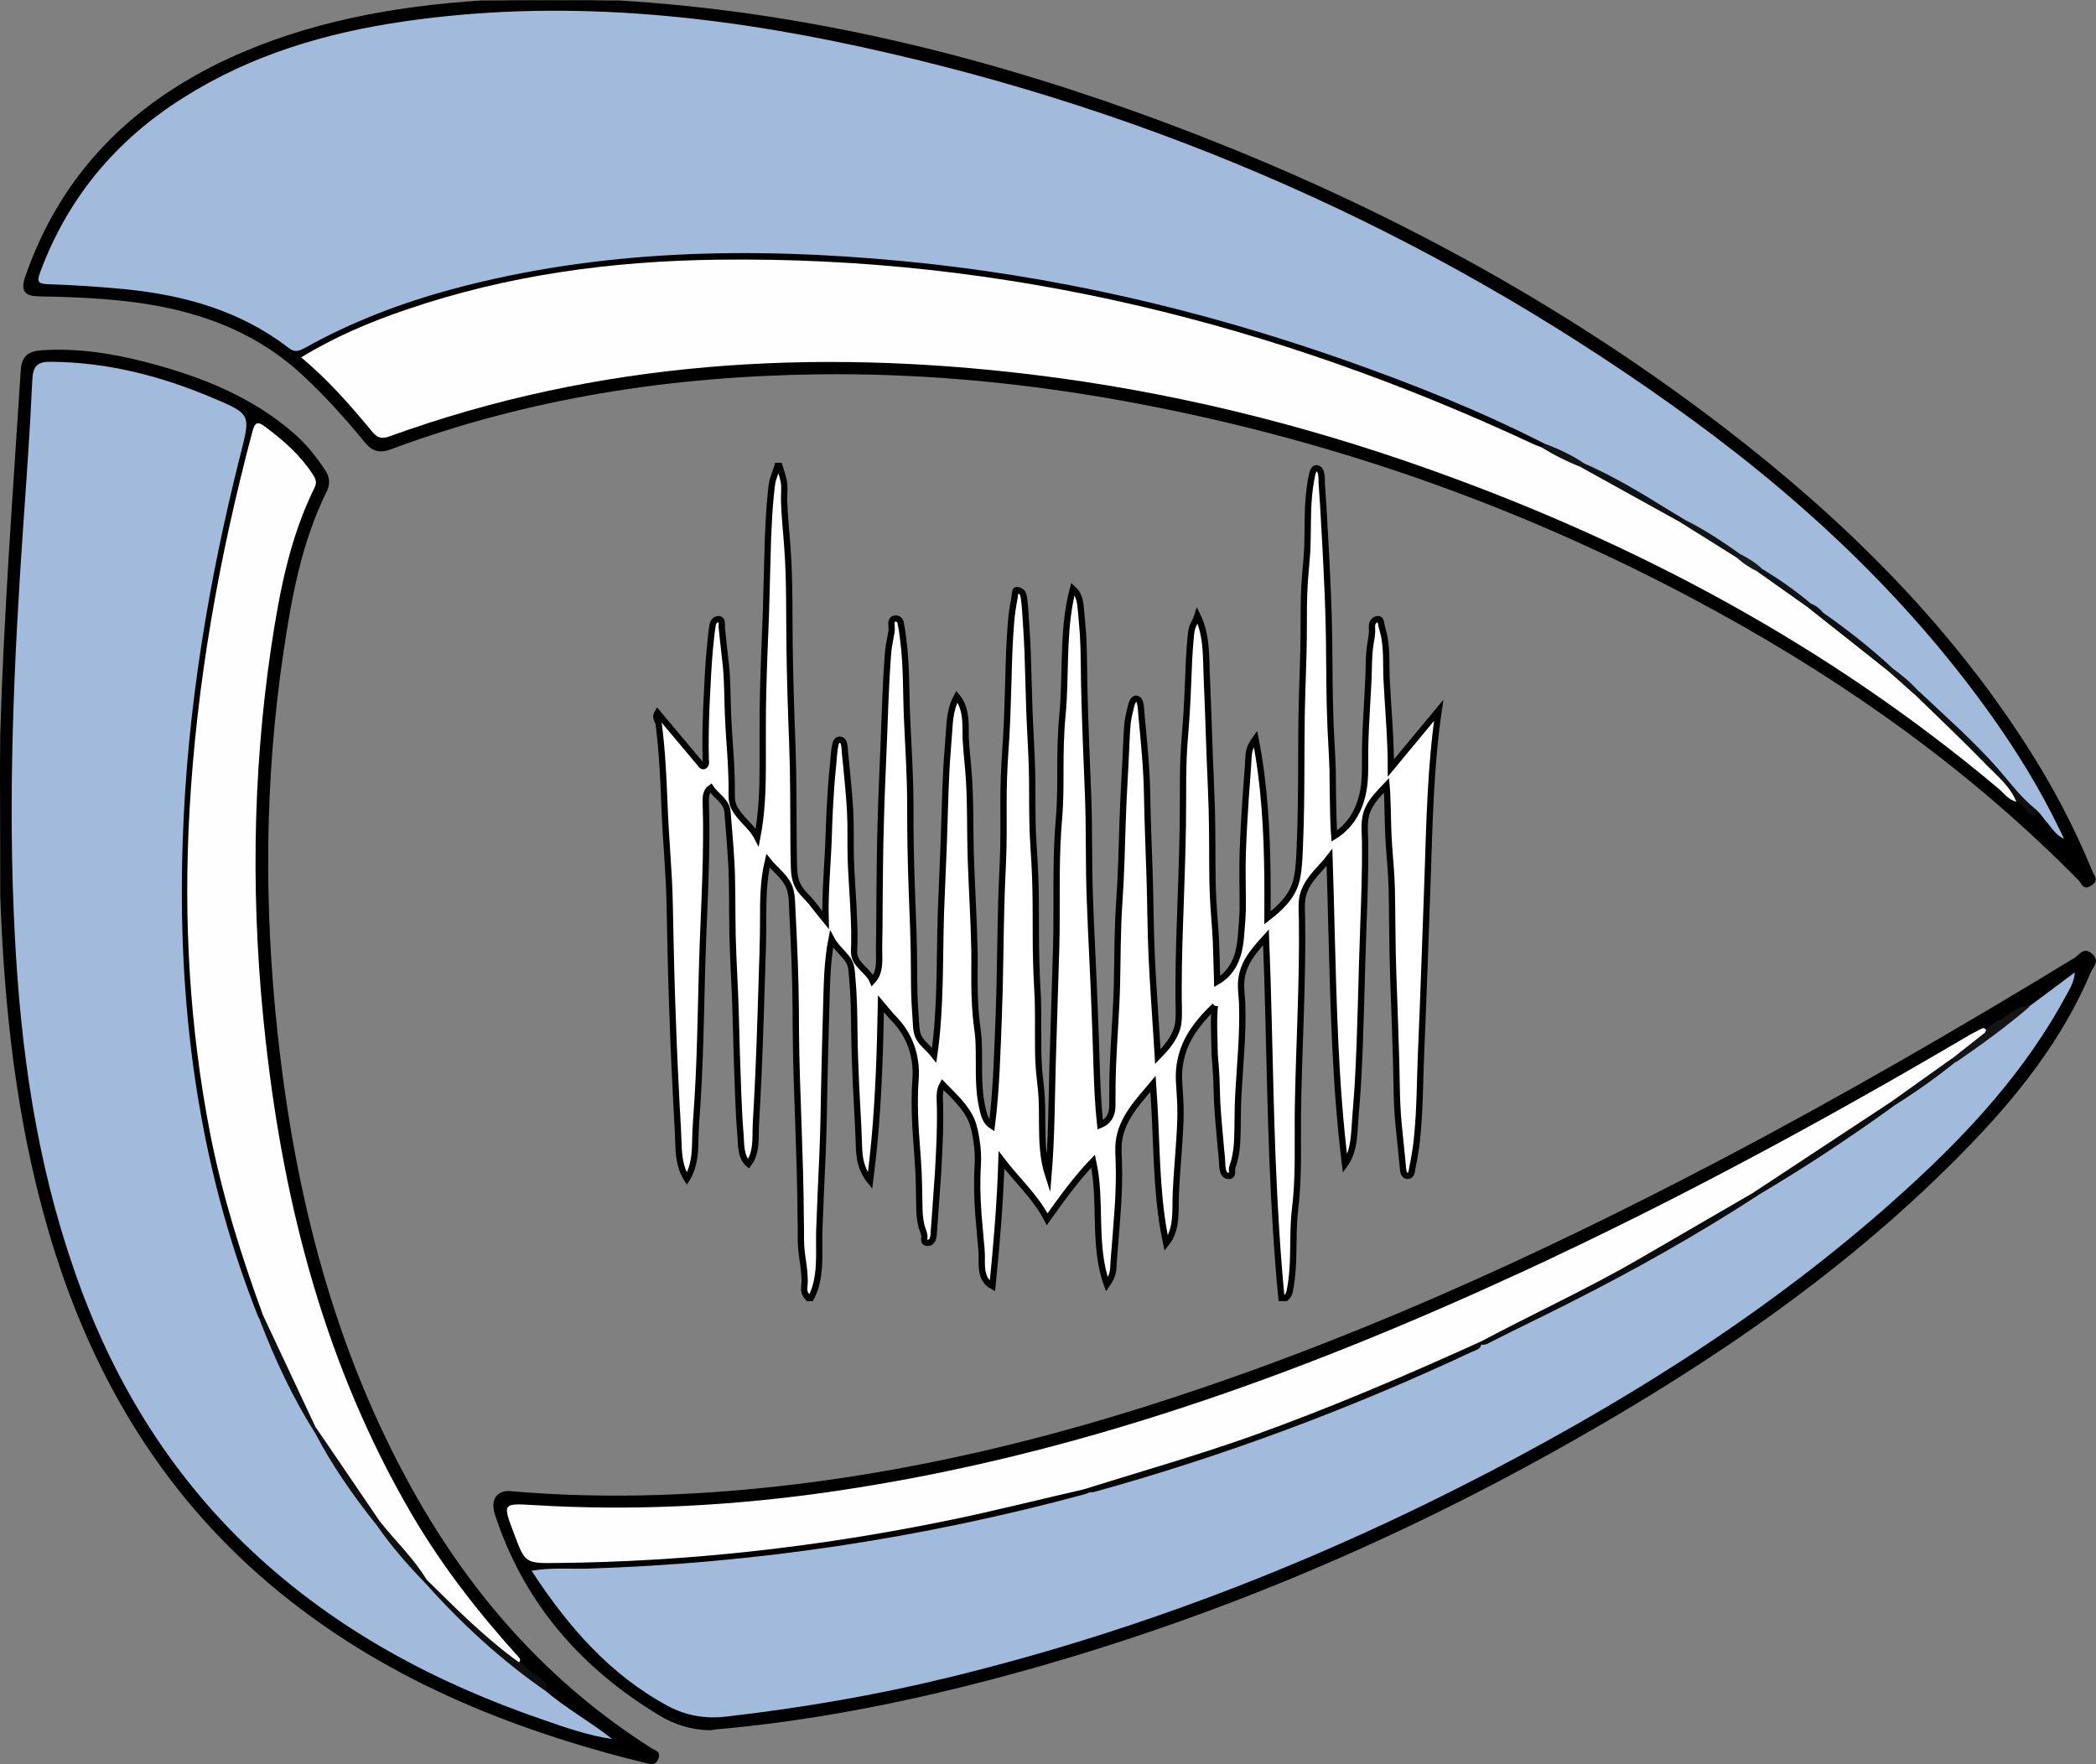 <?xml version="1.0" encoding="utf-8"?>
<!-- Generator: Adobe Illustrator 22.1.0, SVG Export Plug-In . SVG Version: 6.00 Build 0)  -->
<svg version="1.1" id="Layer_1" xmlns="http://www.w3.org/2000/svg" xmlns:xlink="http://www.w3.org/1999/xlink" x="0px" y="0px"
	 viewBox="0 0 1000 841.6" style="enable-background:new 0 0 1000 841.6;" xml:space="preserve">
<rect x="0" y="0" width="1000" height="841.6" fill="#808080" stroke="none"/>
<style type="text/css">
	.st0{fill:#A2BADB;}
	.st1{fill:#FEFEFE;}
	.st2{fill:#0D0E10;}
	.st3{fill:#121416;}
	.st4{fill:#060707;}
	.st5{fill:#141516;}
	.st6{fill:#0E0F10;}
	.st7{fill:#101112;}
	.st8{fill:#121314;}
	.st9{fill:#111213;}
	.st10{fill:#121315;}
	.st11{fill:#181A1C;}
	.st12{fill:#0A0B0C;}
	.st13{fill:#0B0C0D;}
	.st14{fill:#0F1011;}
	.st15{fill:#0F0F11;}
	.st16{clip-path:url(#SVGID_2_);}
	.st17{clip-path:url(#SVGID_4_);fill:#FFFFFF;stroke:#000000;stroke-width:3;stroke-miterlimit:10;}
</style>
<g>
	<g>
		<path d="M288.2,0.2c2.3,0,4.6,0,6.9,0C380,5.3,461.9,24.7,541.7,53.3c100.9,36.2,195.2,85,280.4,150.3
			c56.2,43.1,106.3,92.1,144.8,152.1c12.3,19.1,22.8,39,31.4,60c0.9,2.2,3.4,4.5-0.7,6.9c-3.8,2.3-4.4-1-5.8-2.5
			c-50.9-51.7-109.2-93.4-172.6-128.2c-91.7-50.4-189.1-84.5-292.2-102.2c-45.2-7.7-90.9-11.7-136.8-11.1
			c-69.8,0.9-138.1,11.3-203.8,35.8c-5.2,1.9-8.8,1-12.3-3.3c-9.1-11.1-18.7-21.8-29.2-31.6c-24.4-22.9-54.3-32.6-86.8-36
			c-13.1-1.4-26.3-1.9-39.5-2.1c-7-0.1-8.8-2.7-6.6-9.3c16.9-49,50.4-82.5,96.8-104.1C147.1,10.3,187.9,3,229.7,0.2
			c2.3,0,4.6,0,6.9,0c3.2,0,6.4-0.1,9.6-0.1c10.3,0,20.7,0,31,0C280.9,0.1,284.5,0.1,288.2,0.2z"/>
		<path d="M338.8,825.5c-9.2-0.2-17.1-2.7-24.3-7.1c-36.2-21.9-63-51.8-77.1-92.1c-1.3-3.6-3-7.8-1.3-11.4c1.1-2.2,3.6-3.8,7.2-3.5
			c46.8,4.1,93.4,2.1,139.9-3.7c55.2-7,109.1-19.6,162.1-36.3c96.4-30.3,187.8-71.9,277-118.8c56.8-29.9,112.4-62.1,167.3-95.5
			c2.4-1.4,4.5-5.8,8.7-1.9c3.7,3.5,0.3,6.1-0.7,8.5c-13.7,32.5-35.3,59.6-59.6,84.5c-55.5,57-120.6,101.4-189.5,140.3
			c-87.4,49.4-179.5,87.7-276.7,113.1c-42.8,11.2-86.1,19.6-130.2,23.5C340.4,825.3,339.3,825.4,338.8,825.5z"/>
		<path d="M0.1,427.2c0-4.6,0-9.3,0-13.9C0.1,398,0,382.6,0,367.2c0-5.5,0.1-11.1,0.1-16.6c1.7-58,6.1-115.9,9.8-173.9
			c0.4-7,3.9-9.2,10.1-9.6c17.1-1.1,33.7,1.5,50.1,5.8c25.7,6.7,50.1,16.3,70.4,34.1c5.8,5.1,10.5,11,14.7,17.4
			c2.2,3.3,2.3,6.6,0.8,9.8c-12.1,24.4-16.9,50.8-20.8,77.3c-9,60.5-9.3,121.3-2.7,182c8.3,76.7,26.9,150.4,64.9,218.3
			c28,49.9,64.9,91.5,113.5,122.3c1.7,1.1,4.6,1.4,3.2,5c-1.2,3.1-3.2,2.7-5.5,2.2c-65.8-16.2-127.4-41.1-179.8-85.4
			c-53.7-45.4-87-103.5-106.2-170.4C7.7,533.7,2,480.7,0.1,427.2z"/>
		<path class="st0" d="M737.1,211.8c-30.9-15.8-63.1-28.6-95.8-40.1c-68.6-24.1-139-40.4-211.4-47.2c-72.1-6.8-143.8-5.5-214.3,13.5
			c-24.4,6.6-47.9,15.6-70,27.9c-2.8,1.5-4.8,2.5-7.9,0.1c-22.9-17.7-49.7-25.2-77.9-28c-12.2-1.2-24.4-2-36.7-2.4
			c-5.1-0.2-5.6-1.2-3.9-5.8c13.2-35.6,36.3-63.1,68.3-83.2c32.2-20.4,68-31,105.4-36.4c73.6-10.7,146.4-3.5,218.5,12.3
			c140.5,30.7,269.5,87.5,386.6,171C856.4,235,908.7,283.1,950.5,342c11.9,16.8,22.7,34.3,31.7,52.9c0.7,1.4,1.3,2.7,2.6,5.3
			c-6.3-2.8-7.2-9.3-12.5-10.9c-10-9-18.3-19.5-27.3-29.4c-9.5-10.4-20.8-18.9-30.6-29.1c-3.7-4.4-9-7.1-12.8-11.4
			c-10.7-9.1-21.7-17.7-32.9-26c-1.8-1.8-4-3.1-5.9-4.6c-7.5-5.7-15.1-11.3-23.1-16.5c-3.3-2.4-6.8-4.7-10.2-6.9
			c-8.7-5.6-17.2-11.6-26.5-16.2c-16-9-31.3-19.2-48-26.9C749.6,217.8,742,217,737.1,211.8z"/>
		<path class="st1" d="M962,382.5c-3.9-0.9-6-4.2-8.8-6.5c-80.6-67.7-171.8-116.6-270.5-151.8c-61.8-22.1-125.2-37.6-190.4-45.5
			c-104.3-12.6-206.9-6.6-306.5,29.5c-3.7,1.3-5.7,0.8-8.2-2.2c-10.3-12.5-21-24.7-33.9-35.5c16-9.8,32.8-16.9,50.2-22.8
			c48.2-16.5,98-23.2,148.7-23.8c136.6-1.8,265.6,30.4,388.8,87.9c1.2,0.6,2.6,1,3.8,1.5c7.2,1.1,13.1,5,19.2,8.5
			c16.4,8.2,32.2,17.6,48.1,26.7c9,5.2,17.7,10.9,26.5,16.5c3.2,2.6,6.9,4.5,10.2,7.1c8.2,5,15.6,10.9,23.3,16.5
			c1.9,1.7,4.3,2.6,6.1,4.6c11.3,8.4,22.3,17.2,33.1,26.2c3.7,4.4,9.1,7,12.9,11.5c15.7,14.4,31.3,28.8,45.1,45.1
			C961.2,377.7,964.7,379.1,962,382.5z"/>
		<path class="st2" d="M962,382.5c-3.1-7.6-9.5-12.6-14.9-18.2c-10.9-11.2-22.2-21.9-33.4-32.8c-0.3-1.5,0.2-2.1,1.8-1.7
			c12.8,12.1,26,23.6,37.7,36.9c5.5,6.3,10.5,13.2,17.1,18.6c1.2,1,2.5,2.2,2.1,4.1C967,389.8,966,383.8,962,382.5z"/>
		<path class="st3" d="M753.9,222.7c-6.5-2.6-12.7-5.7-18.6-9.4c0.6-0.5,1.3-1,1.9-1.5c6.5,2.4,12.9,5.4,18.6,9.3
			C755.5,222.1,754.6,222.2,753.9,222.7z"/>
		<path class="st0" d="M968.2,480.1c6.9-5.2,13.9-10.3,21.7-16.2c-0.4,4.8-2.3,7.6-3.9,10.6c-19.3,36-46.5,65.6-76.4,92.8
			c-59.6,54.3-127,97.3-198.2,134.5c-82.5,43.1-168.6,76.6-259.2,98.6c-34.9,8.5-70.2,14.5-105.9,18.6c-9.8,1.1-18.8-0.4-27.5-5
			c-27.7-14.9-47.6-37.7-65.2-64.6c9.4-1.6,17.9-0.8,26.3-1c80.6-2.5,159.8-14.5,237.6-35.5c0.9-0.2,1.7-0.7,2.6-1
			c8.3-5.3,18.1-6.5,27.3-9.4c38.3-12.1,76.3-25.1,113.2-41.1c15.2-6.6,30.9-12.3,45.2-20.9c29.8-13.9,59.2-28.5,87.7-44.9
			c14.8-8.5,29.5-17.4,44.1-26.3c22.3-13.6,44-28.1,65.4-43.1c9.9-6.8,19.5-14,29.3-20.9c9.6-6.5,18.6-14,28.1-20.7
			C963,482.9,965.3,481,968.2,480.1z"/>
		<path class="st1" d="M516.9,710.6c-21.4,4.9-42.7,10.3-64.1,14.7C391,738,328.6,745.1,265.5,745.7c-15,0.2-15,0-20.3-14.1
			c-5.5-14.6-5.5-14.4,9.9-13.5c48,2.9,95.8,0.3,143.3-6.7c114.8-16.8,222.6-56.1,327.4-104.4c73-33.7,143.6-71.9,213-112.7
			c2.2-1.3,4.5-2.4,6.7-3.6c1.3-0.5,1.9,0.2,2.3,1.2c-3.2,6.8-10.4,9-15.5,13.6c-9.8,6.9-19.5,14.1-29.4,21
			c-21.5,14.9-43.4,29.1-65.4,43.1c-17.3,10.3-34.4,20.7-51.9,30.5c-25.8,14.4-52.1,28.1-79,40.4c-21.4,11.4-43.9,20.4-66.3,29.5
			c-32.7,13.3-66,24.7-99.8,34.7C532.6,707.2,525,710,516.9,710.6z"/>
		<path class="st4" d="M516.9,710.6c26.8-8.4,53.9-16.1,80.4-25.5c37.1-13.3,73.4-28.8,109.3-45.1c0.8,0.5,0.8,1,0.1,1.5
			c-0.4,2.2-2.5,2.6-4.1,3.3c-58.4,27.4-118.7,49.9-180.9,67.1c-0.4,0.1-0.9,0-1.4,0C519.1,711.5,518,711,516.9,710.6z"/>
		<path class="st5" d="M931.5,504.9c5.2-4.1,10.4-8.2,15.6-12.3c0.7-2.8,3.6-3.5,5.3-5.4c5.6-1.7,9.1-7.9,15.9-6.9
			c-11.1,9.5-22.9,18.1-35,26.4C932.3,506.3,931.7,505.8,931.5,504.9z"/>
		<path class="st0" d="M260.3,806.7c9.9,8.5,21.5,14.8,31.8,23c-11.5-1.7-22.3-5.5-33-9.2c-51.5-17.7-98.7-42.8-138.8-80.4
			c-40-37.6-67.4-83.1-85.1-134.7C17.4,554.1,9.9,500.9,7.1,446.9c-3.5-65.5-0.5-130.9,4-196.3c1.6-23.1,3.3-46.2,4.3-69.3
			c0.3-6.8,2.6-8.8,8.9-8.7c27,0.2,52.6,6.8,77.3,17.3c18.2,7.7,18,7.8,13.1,27c-15.2,60.3-25.4,121.3-27.5,183.5
			c-2.7,77.8,6.8,153.7,35.5,226.6c0.4,1.1,1,2.1,1.5,3.1c3,2.5,4,6.2,5.5,9.5c6.7,14.5,13.6,28.9,21.6,42.7
			c8.6,15.5,18.7,30,29.4,44.2c7.2,9.8,15.1,19.1,23.5,27.9c16.5,16.9,33,33.7,52.2,47.6C258,803.3,259.6,804.6,260.3,806.7z"/>
		<path class="st1" d="M125.4,627.3c-10.3-28.2-19.3-56.8-25.1-86.3c-9.9-50.9-12.8-102.2-9.9-154c3.4-61.4,14.2-121.6,30-181
			c1.1-4.3,2.3-5.3,6.1-2.4c8.6,6.4,16.6,13.4,22.5,22.4c1.4,2.1,2.5,3.9,1,6.8c-11.7,23.7-16.6,49.4-20.5,75.2
			c-9.4,62.8-9.8,125.9-2.7,188.9c8.8,79.2,28.7,155.2,69.2,224.8c14.6,25.1,32.3,47.8,51.8,69.3c0.4,0.6,0.4,1.2,0.1,1.9
			c-2.9,0.9-4.7-0.9-6.7-2.5c-13.7-11.2-26.1-23.7-38.4-36.4c-7.5-9.3-15.3-18.3-22.7-27.6c-10.8-14.6-20.8-29.7-30.4-45.1
			c-7.7-15-15.3-30.1-22-45.6C126.6,633,126.4,630.1,125.4,627.3z"/>
		<path class="st6" d="M203.4,753.5c14.1,13.9,28.1,28,44.2,39.6c3,0.9,4.4,4.2,7.3,5.3c2.2,2.5,7,3.4,5.3,8.3
			c-21.1-14.7-40-32-57.1-51.2C202.6,754.8,202.7,754.1,203.4,753.5z"/>
		<path class="st6" d="M125.4,627.3c8.4,17.9,16.8,35.8,25.2,53.7c0.5,0.9,0.4,1.8-0.4,2.5c-10.6-16.8-19-34.8-26.1-53.3
			C124.6,629.2,125,628.2,125.4,627.3z"/>
		<path class="st7" d="M753.9,222.7c0.6-0.5,1.3-1,1.9-1.6c14,6.1,27.1,14,40.1,22.1c2.6,1.6,5.3,3.2,8,4.8
			c-0.1,1.2-0.2,2.3-1.8,1.4C786,240.5,769.9,231.6,753.9,222.7z"/>
		<path class="st6" d="M900.9,320.2c-11.1-8.8-22.1-17.6-33.2-26.3c-0.4-1.6,0.2-2.2,1.8-1.8c11.6,8.1,22.7,16.8,33.1,26.4
			C902.9,320,902.4,320.7,900.9,320.2z"/>
		<path class="st8" d="M802,249.4c0.6-0.5,1.2-0.9,1.8-1.4c9.4,4.6,18,10.4,26.5,16.4c0.2,1.4-0.3,2.1-1.8,1.6
			C819.7,260.5,810.9,254.9,802,249.4z"/>
		<path class="st9" d="M862.3,289.6c-7.9-5.6-15.7-11.1-23.6-16.7c-0.1-1.4,0.3-2.1,1.8-1.6c8.3,5,16.2,10.5,23.5,16.7
			C863.8,288.9,863.2,289.4,862.3,289.6z"/>
		<path class="st10" d="M900.9,320.2c0.6-0.5,1.2-1.1,1.7-1.6c4.6,3.3,8.9,6.9,12.7,11.1c-0.6,0.6-1.2,1.2-1.8,1.7
			C909.4,327.7,905.2,324,900.9,320.2z"/>
		<path class="st11" d="M840.5,271.2c-0.6,0.5-1.2,1.1-1.8,1.6c-3.7-1.8-7.1-4-10.1-6.8c0.6-0.5,1.2-1.1,1.8-1.6
			C834,266.3,837.5,268.4,840.5,271.2z"/>
		<path class="st6" d="M862.3,289.6c0.6-0.5,1.2-1.1,1.8-1.6c2.2,0.9,4.1,2.3,5.6,4.2c-0.6,0.6-1.2,1.2-1.8,1.8
			C865.9,292.5,864.1,291,862.3,289.6z"/>
		<path class="st12" d="M706.7,641.5c0-0.5-0.1-1-0.1-1.5c24.8-13.2,50.4-24.9,74.8-39c18.5-10.7,37-21.5,55.5-32.2
			c1.6-0.6,1.9,0.2,1.8,1.5c-29.1,18.9-59.2,35.8-90.1,51.4c-12.2,6.2-24.6,12.1-36.8,18.3C710.1,640.9,708.6,641.9,706.7,641.5z"/>
		<path class="st13" d="M838.6,570.3c-0.6-0.5-1.2-1-1.8-1.5c21.8-14.4,43.6-28.7,65.4-43.1c1.5-0.5,2,0.2,1.8,1.6
			C882.9,542.6,861.1,557,838.6,570.3z"/>
		<path class="st14" d="M904,527.3c-0.6-0.5-1.2-1.1-1.8-1.6c9.7-6.9,19.5-13.9,29.2-20.8c0.6,0.5,1.2,1.1,1.8,1.6
			C923.9,514,914.2,520.9,904,527.3z"/>
		<path class="st15" d="M150.2,683.4c0.1-0.8,0.3-1.6,0.4-2.5c10.2,14.9,20.3,29.8,30.5,44.8c0.5,1.5-0.2,2-1.6,1.7
			C168.5,713.6,158.4,699.2,150.2,683.4z"/>
		<path class="st14" d="M179.6,727.5c0.5-0.6,1.1-1.2,1.6-1.7c7.3,9.3,16.1,17.5,22.3,27.8c-0.1,0.7-0.2,1.4-0.3,2
			C194.6,746.8,186.6,737.6,179.6,727.5z"/>
	</g>
</g>
<g>
	<g>
		<defs>
			<rect id="SVGID_1_" x="300" y="220.8" width="400" height="400"/>
		</defs>
		<clipPath id="SVGID_2_">
			<use xlink:href="#SVGID_1_"  style="overflow:visible;"/>
		</clipPath>
		<g class="st16">
			<defs>
				<rect id="SVGID_3_" x="300" y="220.8" width="400" height="400"/>
			</defs>
			<clipPath id="SVGID_4_">
				<use xlink:href="#SVGID_3_"  style="overflow:visible;"/>
			</clipPath>
			<path class="st17" d="M579.6,479.9c-5.1,4.8-9.8,10.2-13,16.4c-3,5.9-4.4,12.5-4.1,19.1c0.2,4.3,0.6,8.5,0.7,12.8
				c0.1,4.6-0.1,9.1-0.4,13.7c-0.5,9-1.4,18-1.8,27.1c-0.4,8.1,0.9,17.4-4.6,24.2c-4.2-19.4-4.4-39.3-5.3-59
				c-0.3-5.7-0.6-11.4-1-17.1c-6.9,8.3-14.9,16.3-16.3,27.6c-0.4,3.4-0.1,6.8,0,10.2c0.1,3.7,0.1,7.3,0,11
				c-0.2,7.5-0.8,15.1-1.4,22.6c-0.3,4.2-0.7,8.4-1,12.6c-0.2,2-0.1,4.3-0.6,6.3c-0.5,2-1.6,3.8-2.7,5.4
				c-6.8-18.9-2.3-39.5-6.6-58.8c-8.2,8.5-15.1,18.2-21.9,27.7c-5.5-10.7-14.6-18.8-21.8-28.3c-0.6,20.1-2.3,40.2-4.3,60.2
				c-4.9-2.7-5.2-7.6-5.1-12.6c0.1-3.3-0.3-6.6-0.6-9.9c-0.3-3.9-0.7-7.7-1-11.6c-0.6-7.9-0.8-15.8-0.3-23.7c0.2-3.9,0-7.7-0.6-11.5
				c-0.5-3.3-1.1-6.7-2.4-9.8c-2.9-6.8-8.8-11.9-13.8-17.1c-1.5,2.7-1.4,5.4-1.3,8.4c0.2,3.6,0.1,7.2,0.1,10.7
				c-0.1,7.4-0.5,14.8-0.9,22.2c-0.5,7.6-1.1,15.2-1.6,22.7c-0.1,1.8-0.3,3.5-0.4,5.3c-0.1,1.4-0.1,2.9-0.5,4.2c-0.3,1-0.9,1.8-2,2
				c-0.9,0.2-1.9,0-2.1-1c-0.2-0.8,0.1-1.6,0-2.4c-0.2-1.6-1-3.1-1.4-4.7c-0.8-3.3-1-6.7-1-10.1c-0.1-7-0.2-13.9-0.7-20.9
				c-0.5-7.5-1.2-15-1.4-22.5c-0.1-3.7-0.1-7.3,0-11c0.1-3.2,0.5-6.4,0.4-9.7c-0.2-6.2-1.9-12.3-5.1-17.7c-1.7-2.8-3.7-5.3-6-7.6
				c-2-2.1-3.7-4.4-5.5-6.5c-0.4,21.9-1.1,43.9-3.1,65.7c-0.6,6.3-1.3,12.6-2.1,18.9c-2.4-3-4-6.5-4.7-10.3
				c-0.6-3.1-0.6-6.2-0.7-9.3c-0.3-8.7-0.9-17.3-1.3-26c-0.4-8.7-0.7-17.4-0.8-26c-0.1-8.5-0.2-16.9-1-25.4c-0.2-1.9-0.2-4-0.8-5.9
				c-0.4-1.5-1.3-2.8-2.3-4c-2.3-2.8-5.1-5.2-6.8-8.4c-2.1,10.7-2.2,21.5-2.5,32.3c-0.3,11.8-0.7,23.6-0.9,35.4
				c-0.2,11.8-0.4,23.5-0.9,35.3c-0.5,11.8-1.1,23.6-1.5,35.5c-0.4,11.1,1.4,23.5-4.5,33.6c-0.9-1.1-2-2.2-2.5-3.6
				c-0.5-1.6,0-3.5,0-5.1c0-3.4-0.4-6.8-0.9-10.1c-0.5-3.4-0.9-6.7-0.9-10.2c0-3.7,0-7.5-0.1-11.2c-0.1-14.6-0.6-29.2-1.1-43.8
				c-0.5-14.7-1.1-29.4-1.2-44.2c0-14.5-0.3-29-1-43.5c-0.2-4-0.3-8.1-0.6-12.2c-0.2-3.7-0.1-7.8-1-11.5c-1.5-5.9-7.1-9.6-10.7-14.1
				c-2.3,9.4-2.3,19.1-2.3,28.8c0,9.8-0.4,19.5-0.7,29.3c-0.6,19.7-1.2,39.3-2.3,59c-0.3,4.9-0.6,9.8-0.6,14.7
				c-0.1,4.5-0.6,9.1-3.4,12.8c-3.8-3.2-3.5-9.3-3.8-13.8c-0.6-6.3-0.8-12.7-1.1-19c-0.5-12.7-0.9-25.5-1.2-38.2
				c-0.3-12.7-1.2-25.3-1.5-38c-0.3-12.7,0.1-25.3-0.8-38c-0.4-6.9-1.1-13.9-1.6-20.8c-0.3-5.2-5.4-7.6-8-11.6c-2,1.4-2.4,3.6-2.4,6
				c0,3,0.2,6,0.2,9c0.1,6.4,0,12.7-0.1,19.1c-0.3,12.8-0.9,25.6-1.4,38.4c-1,25.6-1,51.1-2.6,76.6c-0.4,6.5-1,13.1-1.1,19.6
				c-0.1,6.2-0.6,12.4-4,17.8c-3.6-5.6-3.9-12.1-4.1-18.5c-0.2-7.3-0.8-14.6-1.1-22c-0.8-15.1-1.4-30.2-1.9-45.3
				c-0.5-15.1-0.8-30.3-1.1-45.4c-0.3-15.1-1.8-30-2.4-45.1c-0.3-8.4-0.7-16.9-1.3-25.3c-0.3-4.2-0.7-8.4-1.2-12.6
				c-0.2-1.5-0.2-3-0.9-4.4c-0.7-1.3-0.8-2.3,0-3.7c4.9,5.9,9.9,11.7,14.8,17.6c1.2,1.4,2.4,2.9,3.6,4.3c0.6,0.7,1.1,1.3,1.7,2
				c0.5,0.6,1.1,1.8,2,1.5c1.3-0.5,1-2.1,0.9-3.2c0-2-0.1-4.1-0.1-6.1c0-7.7,0.2-15.5,0.6-23.2c0.4-7.6,0.7-15.1,1.4-22.7
				c0.4-3.9,0.7-7.7,1.3-11.6c0.2-1.3,0.7-2.6,1.9-3.1c0.9-0.4,2.1-0.3,2.4,0.8c0.3,1,0.1,2.3,0.2,3.3c0.2,1.9,0.4,3.9,0.6,5.8
				c0.4,3.9,0.9,7.7,1.3,11.6c0.8,7.7,0.7,15.5,1,23.2c0.3,7.6,0.9,15.2,1.4,22.9c0.2,4.3,0.4,8.6,0.4,12.9c0,3.3-0.3,6.4,1.3,9.4
				c2.8,5.3,8.2,8.7,10.9,14c2.2-11.4,2.6-23,2.6-34.6c0-11.7-0.1-23.5,0.2-35.2c0.3-12.2,0.8-24.5,1.3-36.7
				c0.4-12.1,0.6-24.2,1-36.3c0.3-6.8,0.6-13.6,1.3-20.4c0.3-2.6,0.4-5.4,1.2-7.9c0.8-2.6,1.8-5,2.5-7.6c0.8,2.9,1.9,5.7,2.5,8.7
				c0.6,3.1,0.1,6.4,0.2,9.5c0.2,7.6,1.1,15.2,1.6,22.8c1.1,15.3,0.8,30.8,1,46.2c0.2,15.6,0.7,31.2,1.3,46.8
				c0.6,15.5,0.5,31.1,0.6,46.6c0,4.1,0.1,8.2,0.2,12.3c0.1,3.2,0.5,6.5,2.1,9.3c1.5,2.8,4.1,4.9,6.1,7.3c2.3,2.9,4.6,5.9,6.9,8.7
				c-0.4-13.6,1.1-27.3,1.5-40.9c0.2-7.5,0.6-15,1.1-22.4c0.3-3.8,0.6-7.5,1-11.3c0.3-3.2,0.4-6.6,1.2-9.7c0.7-2.5,3.3-2.4,3.9,0
				c0.4,1.3,0.4,2.7,0.5,4.1c0.2,1.9,0.4,3.8,0.6,5.8c0.7,7.5,1.5,15,1.9,22.5c0.4,7.4,0.1,14.7,0.3,22.1c0.2,7.4,0.8,14.8,1.2,22.3
				c0.2,4.1,0.4,8.2,0.5,12.3c0,2.1,0,4.2,0,6.3c0,1.8-0.3,3.6,0,5.4c0.9,5.3,6.7,7.7,8.7,12.4c3.9-4.2,3.1-10,3.1-15.3
				c0.1-6.6,0.2-13.3,0.2-19.9c0.1-13.4,0.2-26.8,0.6-40.1c0.3-13.3,1-26.6,1.5-39.9c0.5-13.4,0.9-26.8,1.9-40.1
				c0.2-3,0.7-5.9,1.3-8.9c0.3-1.4,0.6-2.9,0.5-4.4c0-1-0.3-2.1,0.1-3.1c0.8-1.8,3.6-1.3,4.1,0.5c0.6,2.7,1,5.5,1.3,8.2
				c1.7,12.8,1.3,25.8,1.9,38.7c0.6,13.4,1.5,26.8,1.5,40.2c0,13.4,0.2,26.7,0.7,40.1c0.5,13.3,1.1,26.5,1.1,39.8
				c0,6.6,0.1,13.1,0.6,19.7c0.3,3,0.2,6.2,0.8,9.1c0.5,2.3,1.8,4.2,3.4,5.8c1.6,1.7,3.4,3.3,4.8,5.1c3.2-22.4,2.5-45.2,3.2-67.7
				c0.4-11.5,1-23,1.4-34.5c0.4-11.3,0.6-22.6,1.2-33.9c0.3-6.1,0.9-12.2,1.3-18.4c0.3-5.7,0.9-11.5,3.7-16.6
				c3.8,4.5,4.2,10.3,4.2,16c-0.1,6.4,0.8,12.8,1.3,19.2c1.2,14.2,0.7,28.4,1.2,42.7c0.5,14.3,1.4,28.6,1.7,42.9
				c0.1,7.1-0.1,14.2,0.1,21.3c0.1,3.4,0.3,6.9,0.6,10.3c0.3,3.5,0.9,7,1.2,10.5c0.5,7.8,0,15.6,0.5,23.4c0.2,3.9,0.8,7.7,1.7,11.4
				c0.7,2.8,1.6,5.4,4.2,7.1c2.2-17.4,2.6-34.9,3.3-52.4c0.7-17.9,0.7-35.8,1.2-53.7c0.2-8.9,0.8-17.7,1-26.5
				c0.2-8.9,0-17.9,0.1-26.8c0.1-8.9,0.7-17.6,1.3-26.5c0.5-8.9,0.7-17.9,1-26.8c0.2-8.9,0.5-17.9,1.2-26.8c0.3-4.4,1-8.6,1.8-12.9
				c0.1-0.5,0.2-2.8,0.6-3.1c0.4-0.3,1.7,0.2,2.1,0.4c1.1,0.6,1.5,1.8,1.7,3c0.6,4.4,0.8,8.9,1.1,13.3c0.3,4.4,0.5,8.8,0.7,13.2
				c0.3,9,0.5,17.9,0.8,26.9c0.3,8.9,0.9,17.7,1.2,26.5c0.3,8.9,0.1,17.9,0.3,26.8c0.1,8.9,1,17.8,1.3,26.7
				c0.3,8.8,0.3,17.7,0.3,26.5c0,8.9,0.2,17.8,0.7,26.7c0.6,8.8,0.3,17.6,0.4,26.4c0,4.5,0.1,8.9,0.5,13.4c0.4,4.2,1,8.3,1.2,12.5
				c0.4,8.3-0.1,16.6,0.7,24.9c0.4,4.2,1.2,8.3,2.5,12.3c1.5-17.8,1.5-35.6,2-53.4c0.5-18.6,1.2-37.2,1.7-55.8
				c0.5-18.5-0.3-37,0.9-55.5c0.3-4.6,0.8-9.2,0.9-13.8c0.2-4.6,0.2-9.2,0.2-13.8c0-9.3,0.1-18.4,1-27.7c1.7-17.8,0.2-35.8,3.5-53.5
				c0.4-2.3,0.9-4.5,1.5-6.7c2.7,2.4,3.4,5.5,3.7,9c0.4,4.2,0.8,8.4,1.1,12.6c0.5,8.5,0.4,17,0.6,25.4c0.4,17,1.1,33.9,1.8,50.9
				c0.7,16.9,0.2,33.8,0.9,50.7c0.6,16.9,1.6,33.9,2.2,50.8c0.4,9.5,0.7,19,1,28.5c0.3,9.3,0.7,18.6,1.7,27.9c4.2-1.7,5.8-5,5.8-9.4
				c0-6.4,0-12.9,0.3-19.3c0.5-12.9,1.6-25.7,1.9-38.5c0.3-13,0.2-25.9,1.1-38.9c0.9-12.9,1.2-25.9,1.6-38.8
				c0.4-12.7,1.3-25.4,1.8-38.1c0.1-3,0.3-6.1,0.6-9.1c0.4-2.9,1.1-5.6,1.8-8.4c0.4-1.4,1.5-4,3.4-2.3c0.7,0.7,0.8,1.9,1,2.8
				c0.2,1.5,0.3,3,0.4,4.5c1.2,12.8,2.5,25.6,2.7,38.5c0.2,13,0.8,25.9,1.2,38.9c0.4,12.8,0.4,25.6,1,38.3
				c0.6,12.6,1.5,25.2,2.3,37.7c0.2,3.2,0.4,6.3,0.6,9.5c3.8-3.9,7.6-8.2,9.2-13.5c0.9-3,0.8-6,0.8-9c-0.1-3.5-0.1-7.1-0.1-10.6
				c0-14.7,0.6-29.4,1.1-44c0.5-14.7,1-29.5,1-44.3c0-7.3,0-14.6,0.3-21.9c0.3-7.3,1.1-14.5,1.5-21.8c0.5-8.1,0.7-16.3,1.1-24.4
				c0.2-4,0.5-8,0.9-12c0.2-1.6,0.4-2.9,1.1-4.4c0.7-1.5,1.5-2.9,2-4.5c4.7,9.6,4,20.1,4.5,30.4c0.5,11.7,0.9,23.5,1.3,35.2
				c0.4,11.6,1.1,23.3,1.2,34.9c0.2,11.6-0.1,23.2,0.5,34.8c0.3,6.5,1,13.1,1.3,19.6c0.3,6.6,0.4,13.1,0.6,19.7
				c5.5-3.2,8.9-8.4,10.3-14.6c0.7-2.9,1-5.9,1.2-8.9c0.3-3.6,0.6-7.3,0.7-10.9c0.1-8.8-0.3-17.7,0-26.5c0.3-8.9,0.8-17.8,1.4-26.7
				c0.4-5,0.7-10,1.1-15c0.2-2.4,0.1-4.9,0.6-7.3c0.5-2.2,1.7-4.2,3-6c4.3,21.9,5.5,44.3,5.7,66.6c0.1,6.3,0,12.6,0,18.9
				c6.4-5,12.2-10.4,14-18.6c1-4.7,1.2-9.6,1.4-14.3c0.3-7.1,0.5-14.2,0.6-21.3c0.2-14,0.1-28,0.3-42.1c0.2-13.9,1-27.9,1-41.8
				c0-7,0-14,0.4-21c0.4-6.8,1.3-13.5,1.4-20.3c0.2-6.9,0-13.9,0.6-20.8c0.3-3.5,0.7-6.9,1.4-10.3c0.3-1.4,0.9-5.1,3.2-3.7
				c1.9,1.1,1.5,5.2,1.6,6.9c0.2,3.5,0.5,6.9,0.7,10.4c0.4,7.1,0.8,14.2,1.2,21.3c0.7,14,1.4,28,1.6,42.1c0.2,14,0.1,28,0.7,42
				c0.3,7.1,0.8,14.2,1,21.2c0.1,7,0.1,14,0.3,21c0.1,3.4,0.2,6.9,0.5,10.3c8.9-5.6,13.2-14.7,14.3-24.9c0.6-5.6,0.3-11.2,0.4-16.8
				c0.1-6.9,0.5-13.8,0.9-20.7c0.4-6.8,0.8-13.6,0.9-20.5c0.1-3.4,0.3-6.5,0.9-9.9c0.3-1.4,0.5-2.9,0.6-4.4c0.1-1.5-0.3-3.2,0.3-4.6
				c0.8-1.7,3.6-2.7,3.9-0.3c0.4,2.6,1.4,5.1,1.8,7.8c1,6.1,0.7,12.4,0.9,18.6c0.7,14.4,2.1,28.8,2.1,43.2
				c7.6-9.2,15.2-18.3,22.8-27.5c-3.9,26.6-4.4,53.4-5.3,80.2c-1,27.7-1.9,55.4-3.1,83.1c-0.6,13.5-0.5,27-1.9,40.5
				c-0.3,3.3-0.8,6.7-1.4,10c-0.3,1.5-0.6,3-0.9,4.6c-0.2,1-0.2,2.3-0.9,3.1c-0.6,0.7-1.6,0.8-2.3,0.3c-0.9-0.6-1.1-1.9-1.2-2.9
				c-0.4-3.4-0.6-6.8-1-10.2c-0.7-6.8-1.5-13.7-1.8-20.5c-0.3-6.9-0.3-13.8-0.5-20.7c-0.4-13.8-0.9-27.6-1.4-41.4
				c-0.5-13.8-0.4-27.6-0.7-41.3c-0.2-6.7-0.8-13.3-1.3-20c-0.5-6.4-0.5-12.8-0.7-19.2c-0.1-3.3-0.2-6.5-0.5-9.8
				c-3.2,3.4-6.7,6.8-8.7,11.1c-2.4,5-1.6,10.6-1.5,15.9c0.1,13-0.3,26-0.8,38.9c-1,25.7-1.2,51.4-2.7,77.1
				c-0.4,6.9-1.1,13.7-1.5,20.6c-0.4,6-1,12.1-4.6,17.1c-2.3-18.7-3.7-37.6-4.6-56.4c-0.9-19-1.4-38.1-1.9-57.2
				c-0.3-10.9-0.5-21.8-0.9-32.7c-3.3,4.3-7.6,8-10.4,12.7c-1.3,2.2-2.3,4.6-2.6,7.1c-0.5,3.5-0.1,7.1-0.1,10.6
				c0.2,15.4-0.2,30.8-0.7,46.2c-0.5,15.4-1.1,30.8-1.3,46.2c-0.1,14.9,0.5,29.9-1.3,44.8c-1,8.3-0.7,16.7-1,25.1
				c-0.2,4.1-0.5,8.2-1.2,12.2c-0.2,1.2-0.4,2.7-1,3.8c-0.7,1.2-2,2.1-3.2,2.8c-2.2-22.5-3.5-45-4.4-67.6c-0.9-22.5-1.3-45-1.9-67.5
				c-0.3-12.8-0.7-25.5-1.2-38.3c-3.6,4-7.4,8.1-9.7,13c-1.1,2.4-1.9,5.1-2.1,7.7c-0.3,3.4,0.2,6.8,0.4,10.1
				c0.6,14.8-1,29.6-1.8,44.4c-0.4,7-0.2,13.9-0.5,20.9c-0.1,3.4-0.5,6.8-1.3,10.1c-0.3,1.4-1,2.8-1.2,4.3c-0.1,0.8,0.2,1.6-0.1,2.4
				c-0.3,0.9-1.1,1.1-2,0.9c-1.3-0.3-1.9-1.4-2.2-2.5c-0.4-1.6-0.4-3.3-0.5-5c-0.1-1.8-0.3-3.7-0.5-5.5c-0.6-7.4-1.4-14.7-1.8-22.1
				c-0.2-4.1-0.2-8.1-0.4-12.2c-0.2-3.6-0.5-7.2-0.8-10.8C579.5,495.4,578.8,487.7,579.6,479.9"/>
		</g>
	</g>
</g>
<path d="M971.2,386.1c1.3,1.1,3.6,3.7,4.8,5.7l-5-1L971.2,386.1z"/>
</svg>

